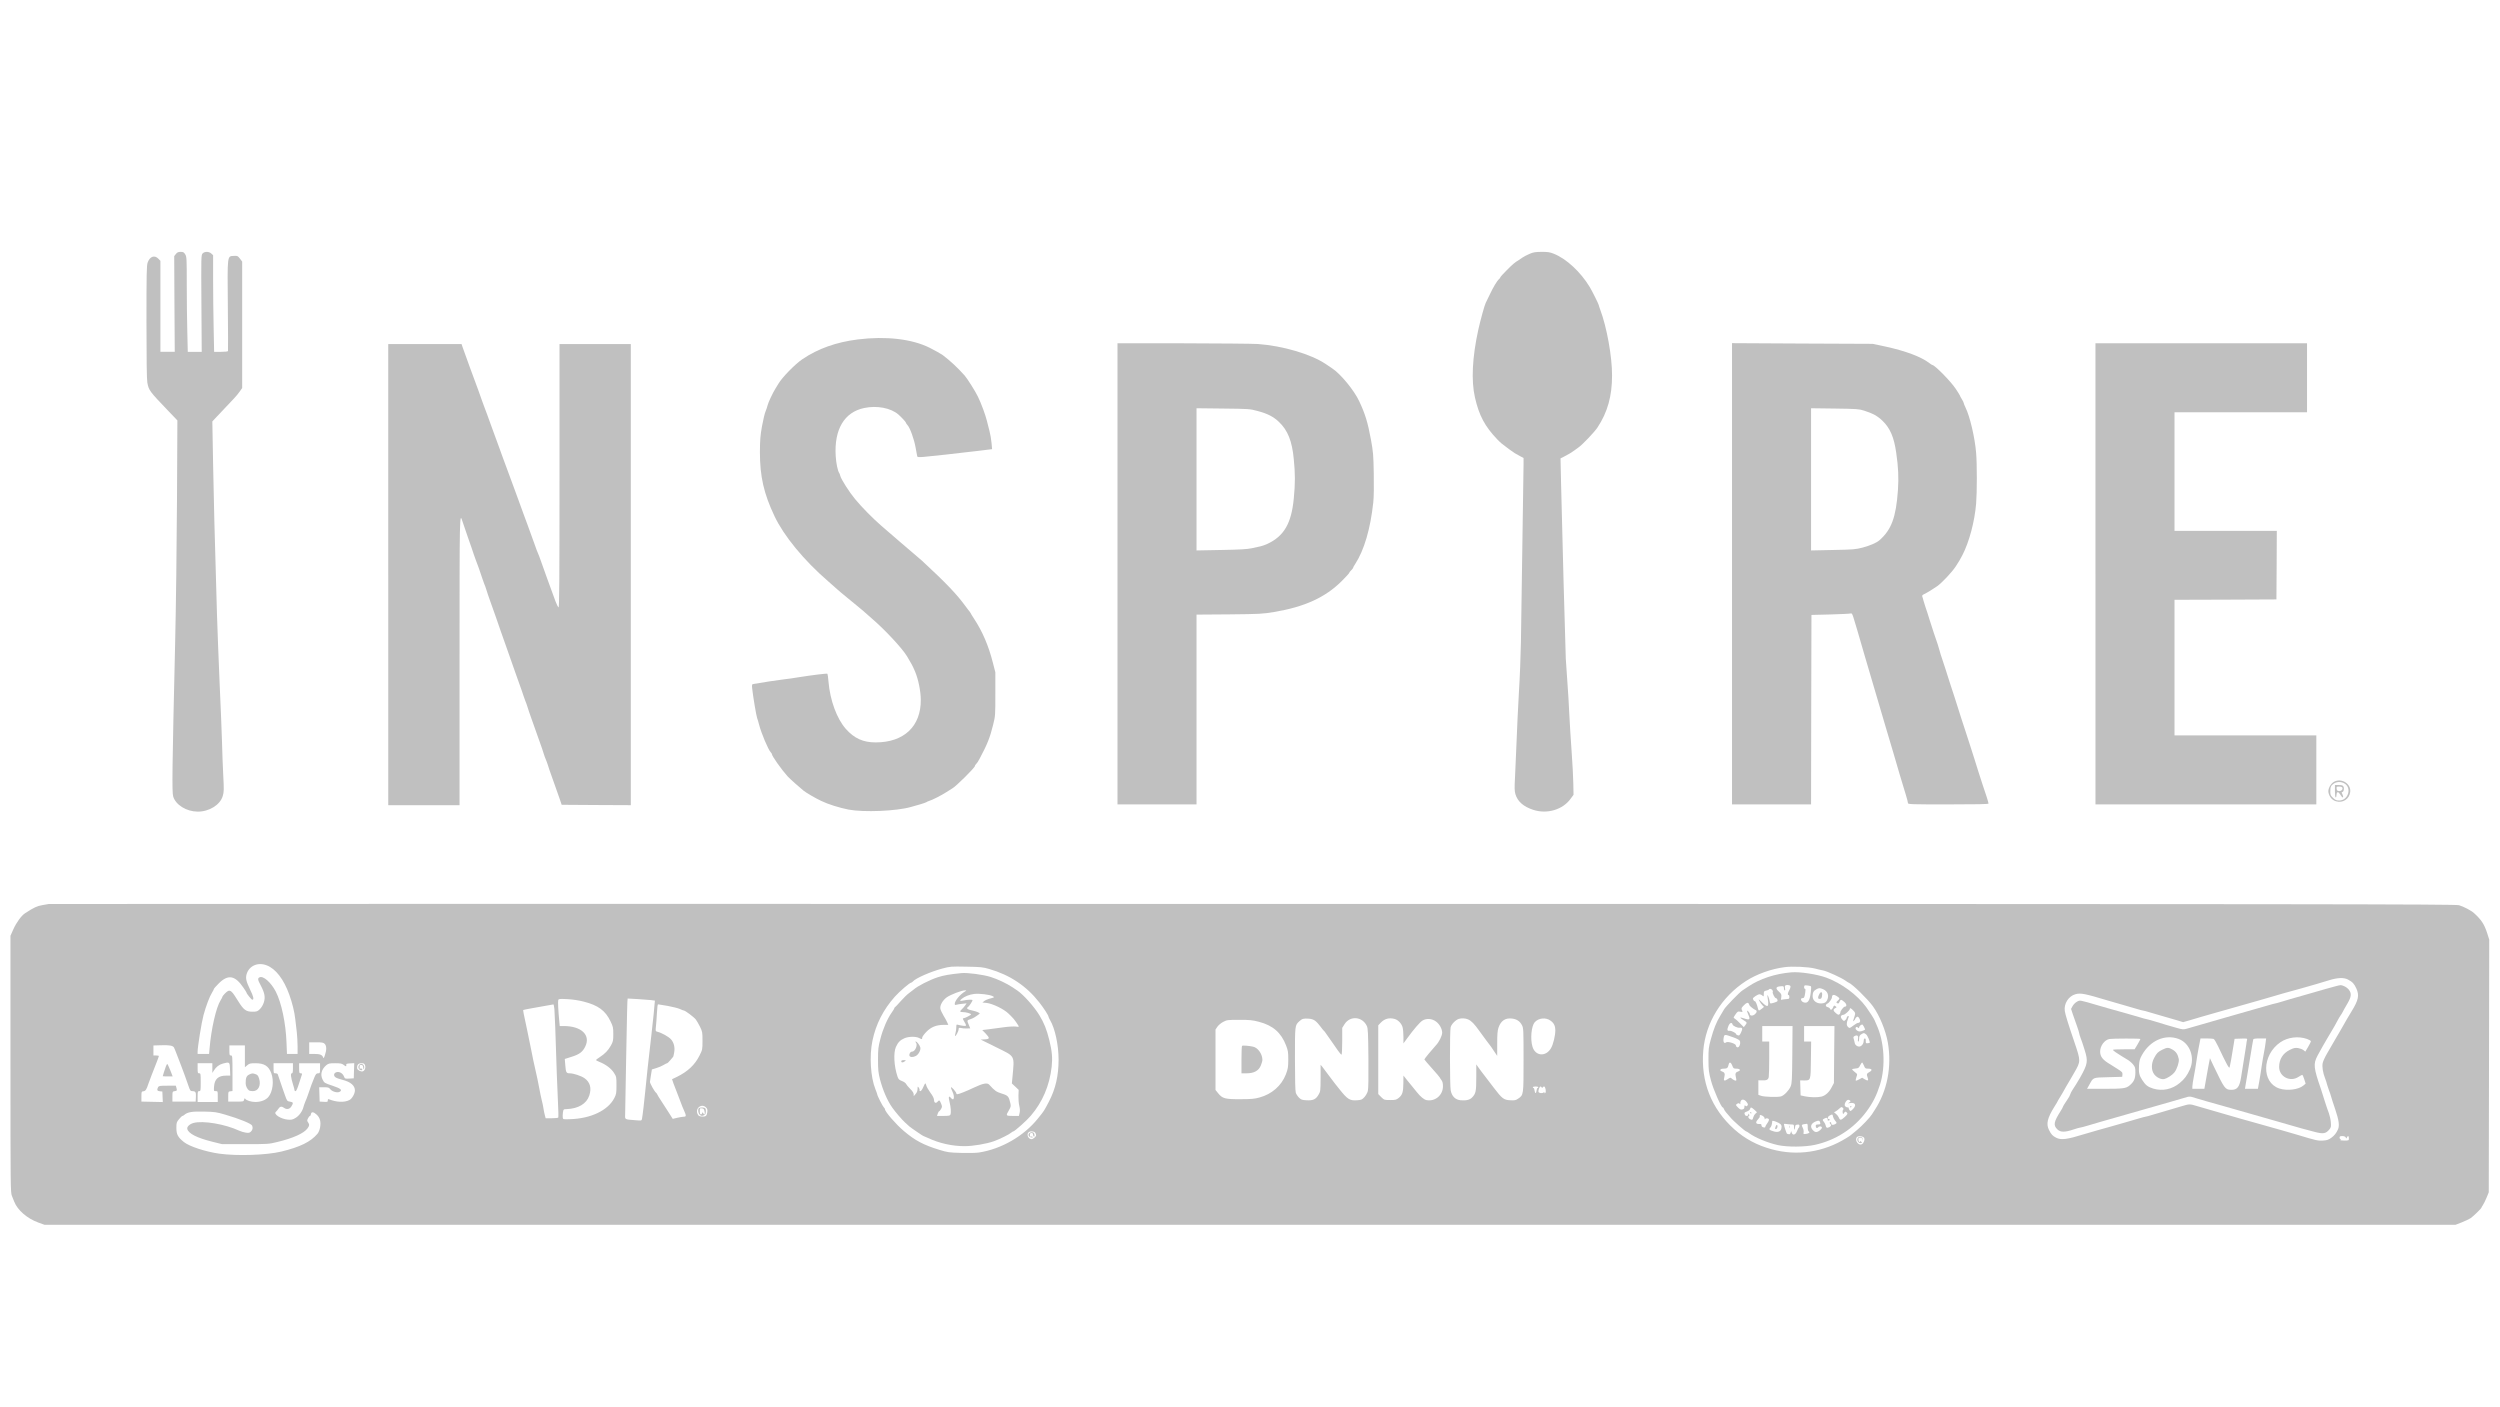 <?xml version="1.0" standalone="no"?>
<!DOCTYPE svg PUBLIC "-//W3C//DTD SVG 20010904//EN"
 "http://www.w3.org/TR/2001/REC-SVG-20010904/DTD/svg10.dtd">
<svg version="1.0" xmlns="http://www.w3.org/2000/svg"
 width="3226pt" height="1815pt" viewBox="0 0 3226 1815"
 preserveAspectRatio="xMidYMid meet">

<g transform="translate(0,1815) scale(0.1,-0.1)"
fill="#C0C0C0" stroke="none">
<path d="M2270 14873 l-22 -28 3 -617 4 -618 -92 0 -93 0 0 587 0 587 -27 28
c-49 51 -110 29 -138 -51 -13 -38 -15 -143 -15 -765 0 -479 4 -742 11 -781 19
-102 23 -109 278 -375 l110 -115 -5 -1020 c-3 -561 -13 -1396 -24 -1855 -38
-1618 -42 -1921 -25 -1978 32 -108 171 -194 314 -195 148 -2 291 86 325 200
16 53 17 77 7 263 -6 113 -13 306 -16 430 -4 124 -17 468 -31 765 -13 297 -28
695 -34 885 -33 1148 -41 1430 -50 1933 l-10 559 62 66 c35 36 88 92 118 125
30 32 75 80 100 106 25 26 59 67 75 91 l30 43 0 816 0 816 -29 38 c-28 36 -32
38 -79 35 -86 -5 -83 21 -77 -646 3 -314 4 -577 2 -582 -2 -6 -42 -10 -91 -10
l-88 0 -6 302 c-4 166 -7 446 -7 623 l0 322 -23 21 c-31 29 -87 29 -113 1 -18
-20 -19 -43 -15 -645 l4 -624 -90 0 -90 0 -6 257 c-4 141 -7 416 -7 612 0 337
-1 358 -20 389 -17 27 -25 32 -59 32 -31 0 -44 -6 -61 -27z"/>
<path d="M19735 14873 c-33 -14 -73 -35 -90 -47 -16 -11 -37 -25 -46 -31 -54
-33 -82 -57 -156 -132 -46 -45 -83 -87 -83 -92 0 -5 -7 -15 -16 -22 -25 -21
-76 -105 -122 -204 -24 -49 -47 -97 -51 -105 -14 -27 -68 -223 -95 -345 -78
-356 -93 -657 -43 -875 53 -232 128 -373 288 -540 45 -46 53 -53 150 -125 66
-49 81 -58 142 -90 l47 -25 0 -78 c0 -75 -24 -1698 -34 -2302 -3 -168 -14
-458 -26 -645 -11 -187 -24 -470 -30 -630 -6 -159 -15 -367 -20 -461 -8 -144
-7 -179 5 -222 28 -94 102 -160 229 -202 179 -59 383 1 485 145 l36 49 -3 146
c-1 80 -11 267 -22 415 -11 149 -24 367 -30 486 -5 118 -16 298 -24 400 -8
101 -17 240 -21 309 -6 138 -50 1761 -61 2265 l-7 320 44 22 c62 32 101 55
131 78 14 11 39 29 54 39 53 36 209 200 249 261 129 196 187 403 187 670 1
243 -68 625 -153 850 -10 28 -19 54 -19 59 0 10 -88 187 -116 232 -118 195
-299 363 -462 429 -52 21 -78 25 -159 25 -82 -1 -108 -5 -158 -27z"/>
<path d="M11070 13770 c-278 -35 -514 -118 -716 -255 -92 -62 -260 -233 -309
-316 -11 -18 -29 -47 -39 -64 -35 -56 -93 -180 -101 -215 -4 -19 -16 -54 -26
-78 -11 -24 -31 -110 -46 -191 -22 -123 -26 -175 -27 -336 0 -313 50 -534 188
-825 120 -255 381 -572 689 -838 54 -46 108 -94 120 -106 12 -12 72 -62 132
-111 61 -49 115 -94 122 -100 6 -5 28 -23 48 -40 21 -16 45 -37 54 -46 9 -9
50 -45 91 -80 169 -145 391 -383 455 -489 56 -93 71 -121 102 -193 43 -101 74
-255 75 -366 3 -343 -217 -551 -582 -551 -163 0 -277 52 -386 175 -116 132
-203 369 -223 608 -4 53 -11 100 -14 103 -6 6 -194 -17 -377 -46 -63 -11 -142
-22 -175 -25 -51 -5 -336 -48 -402 -61 -20 -4 -22 -8 -17 -57 10 -96 53 -354
64 -383 6 -16 18 -54 25 -84 28 -110 119 -326 151 -358 8 -7 14 -17 14 -22 0
-25 126 -203 204 -289 28 -30 148 -138 204 -183 35 -28 154 -98 229 -133 91
-44 232 -88 353 -112 195 -37 619 -20 805 34 28 8 81 23 120 34 38 11 74 24
80 28 5 5 21 12 35 16 39 11 159 72 225 115 33 22 66 42 73 46 44 22 292 268
292 289 0 7 7 18 16 26 8 7 28 35 42 63 102 190 138 281 178 446 28 112 28
122 28 395 l0 280 -32 124 c-55 217 -134 402 -242 566 -22 33 -43 67 -46 75
-4 8 -10 17 -13 20 -4 3 -26 32 -50 65 -118 161 -249 298 -564 590 -20 18
-151 130 -291 249 -53 45 -101 86 -131 113 -10 10 -58 51 -105 91 -106 92
-244 231 -336 342 -73 87 -180 255 -191 300 -3 14 -9 30 -13 35 -19 25 -41
129 -46 220 -21 344 111 566 367 620 165 35 344 1 442 -84 40 -35 97 -97 97
-105 0 -6 9 -19 20 -31 33 -35 86 -182 105 -290 10 -55 19 -106 21 -114 3 -10
21 -12 82 -7 85 7 430 45 705 78 l179 22 -7 80 c-4 45 -16 115 -27 156 -11 41
-26 100 -33 130 -18 74 -72 222 -115 310 -32 68 -137 234 -172 274 -93 104
-181 186 -283 264 -17 13 -108 64 -170 95 -227 113 -561 152 -925 107z"/>
<path d="M14420 10745 l0 -2975 510 0 510 0 0 1224 0 1225 423 3 c399 4 430 6
579 31 391 65 660 188 871 398 53 53 97 101 97 106 0 5 11 20 25 33 14 13 25
28 25 32 0 5 12 28 28 51 115 177 196 452 233 796 7 65 9 207 6 370 -4 242 -8
282 -36 436 -41 223 -74 333 -153 500 -66 140 -237 348 -347 421 -24 16 -62
42 -85 57 -189 127 -554 235 -876 258 -69 4 -504 8 -967 9 l-843 0 0 -2975z
m1810 2101 c127 -34 201 -72 273 -140 114 -108 170 -247 192 -481 19 -191 19
-312 0 -508 -31 -321 -125 -484 -340 -585 -27 -13 -68 -27 -90 -32 -22 -4 -74
-16 -115 -25 -57 -12 -153 -18 -392 -22 l-318 -6 0 917 0 918 343 -4 c338 -4
343 -4 447 -32z"/>
<path d="M22350 10746 l0 -2976 510 0 510 0 2 1223 3 1222 245 6 c135 4 252 9
261 13 14 6 21 -5 37 -56 32 -103 68 -227 97 -328 15 -52 35 -122 45 -155 28
-93 131 -442 215 -730 12 -44 37 -125 53 -180 42 -137 76 -253 107 -360 50
-174 112 -383 159 -535 15 -47 26 -93 26 -102 0 -17 31 -18 520 -18 380 0 520
3 520 11 0 13 -39 137 -75 239 -12 36 -37 112 -55 170 -17 58 -40 130 -50 160
-10 30 -33 102 -51 160 -18 58 -45 141 -60 185 -25 74 -74 226 -151 470 -17
55 -44 136 -59 180 -15 44 -39 121 -54 170 -16 50 -36 113 -46 140 -10 28 -23
68 -28 90 -10 41 -36 122 -76 235 -12 36 -37 112 -55 170 -17 58 -41 130 -52
161 -11 31 -23 72 -28 90 -4 19 -11 42 -15 51 -5 13 2 21 27 33 34 16 113 64
164 100 62 43 194 184 240 255 47 72 55 86 87 147 88 170 158 434 177 666 12
144 12 510 0 652 -16 198 -81 474 -137 586 -13 26 -23 52 -23 58 0 6 -11 29
-25 51 -14 22 -25 43 -25 47 0 3 -25 43 -55 88 -64 96 -270 305 -300 305 -3 0
-21 11 -39 25 -107 82 -306 156 -566 213 l-165 35 -907 4 -908 5 0 -2976z
m1705 2105 c111 -35 176 -71 238 -132 97 -94 148 -212 176 -413 27 -185 33
-320 22 -481 -25 -351 -83 -509 -238 -646 -37 -33 -121 -69 -218 -95 -93 -24
-119 -26 -382 -31 l-283 -6 0 918 0 917 308 -4 c285 -4 312 -6 377 -27z"/>
<path d="M27040 10745 l0 -2975 1425 0 1425 0 0 445 0 445 -915 0 -915 0 0
875 0 875 658 2 657 3 3 443 2 442 -660 0 -660 0 0 765 0 765 855 0 855 0 0
445 0 445 -1365 0 -1365 0 0 -2975z"/>
<path d="M5010 10735 l0 -2975 460 0 460 0 0 1856 c0 1910 0 1927 37 1808 6
-21 39 -118 73 -214 34 -96 68 -193 74 -215 7 -22 18 -53 25 -70 14 -32 64
-173 85 -240 7 -22 18 -53 25 -70 8 -16 19 -50 27 -75 7 -25 29 -90 49 -145
63 -176 95 -267 135 -385 22 -63 56 -160 76 -215 50 -140 93 -263 109 -310 7
-22 32 -92 55 -155 23 -63 48 -133 54 -155 7 -22 18 -53 25 -70 8 -16 19 -50
27 -75 7 -25 29 -90 49 -145 20 -55 44 -125 55 -155 10 -30 35 -100 55 -155
20 -55 43 -121 50 -147 8 -26 20 -62 29 -80 8 -18 19 -49 25 -68 5 -19 28 -87
51 -150 23 -63 48 -133 55 -155 8 -22 27 -78 44 -125 l29 -85 446 -3 446 -2 0
2975 0 2975 -460 0 -460 0 0 -1701 c0 -1356 -3 -1700 -12 -1697 -7 3 -25 38
-40 79 -15 41 -41 112 -58 159 -17 47 -40 110 -51 140 -51 142 -68 189 -84
235 -9 28 -24 65 -32 84 -9 19 -26 64 -38 100 -31 88 -68 190 -100 276 -15 39
-37 99 -50 135 -12 36 -39 110 -60 165 -20 55 -45 123 -55 150 -51 141 -72
198 -105 285 -20 52 -43 113 -50 135 -8 22 -28 78 -45 125 -17 47 -42 114 -55
150 -13 36 -37 101 -53 145 -16 44 -38 103 -47 130 -10 28 -24 66 -32 85 -8
19 -23 60 -33 90 -10 30 -32 92 -49 138 -79 212 -93 250 -106 287 -8 22 -28
78 -45 125 -18 47 -39 106 -48 133 l-16 47 -473 0 -473 0 0 -2975z"/>
<path d="M30120 8063 c-45 -23 -83 -95 -74 -138 12 -58 48 -101 99 -115 88
-25 170 29 182 119 14 105 -109 185 -207 134z m133 -23 c98 -58 48 -220 -68
-220 -36 0 -50 6 -79 34 -31 28 -36 40 -36 77 0 64 7 81 43 106 41 28 96 29
140 3z"/>
<path d="M30130 7940 c0 -47 4 -80 10 -80 6 0 10 13 10 29 0 17 5 33 12 37 10
7 19 -2 52 -51 21 -30 30 -11 13 24 -12 25 -13 31 -2 31 18 0 28 46 15 70 -8
16 -21 20 -60 20 l-50 0 0 -80z m96 45 c9 -23 -16 -46 -45 -43 -20 2 -27 9
-29 31 -3 25 -1 27 33 27 23 0 38 -6 41 -15z"/>
<path d="M630 6485 c-8 -2 -46 -8 -85 -15 -66 -11 -105 -29 -221 -104 -48 -31
-112 -119 -152 -208 l-37 -83 0 -1655 c0 -1583 1 -1657 18 -1700 10 -25 24
-58 30 -75 43 -111 168 -219 312 -271 l80 -29 15555 0 15555 0 83 32 c45 18
97 43 115 55 36 26 137 124 137 134 0 3 9 18 19 33 11 15 32 59 48 97 l28 69
3 1630 3 1630 -27 85 c-37 114 -75 172 -170 258 -36 33 -136 85 -193 101 -51
14 -1518 16 -15571 17 -8533 1 -15522 0 -15530 -1z m2812 -792 c116 -44 220
-180 291 -378 39 -109 67 -222 77 -315 6 -47 14 -123 20 -170 5 -47 10 -129
10 -182 l0 -98 -69 0 -68 0 -6 148 c-9 250 -65 514 -139 658 -63 120 -163 207
-210 182 -25 -13 -23 -31 16 -103 51 -97 62 -152 41 -219 -11 -34 -30 -67 -52
-88 -31 -30 -39 -33 -97 -33 -80 0 -113 24 -181 134 -6 9 -26 40 -44 69 -36
57 -60 76 -87 65 -19 -7 -73 -63 -74 -76 0 -4 -11 -25 -24 -46 -57 -90 -121
-370 -142 -623 l-6 -68 -74 0 -74 0 0 29 c0 61 51 380 76 471 32 118 78 241
110 291 13 21 24 42 24 47 0 5 28 37 62 71 122 122 212 106 322 -58 20 -29 36
-55 36 -57 0 -14 64 -94 76 -94 24 0 16 40 -28 129 -51 107 -60 145 -47 196
30 111 145 164 261 118z m9323 -47 c268 -77 481 -220 646 -431 58 -73 119
-169 119 -185 0 -5 9 -24 20 -43 64 -108 110 -322 110 -510 0 -208 -39 -378
-124 -541 -67 -127 -57 -113 -144 -221 -182 -226 -470 -392 -759 -437 -38 -6
-140 -8 -233 -5 -153 4 -173 7 -280 40 -202 62 -311 119 -455 241 -101 85
-245 250 -245 282 0 6 -6 17 -14 23 -14 12 -86 153 -86 169 0 5 -11 35 -24 68
-62 153 -79 428 -38 624 44 214 141 403 291 571 61 68 191 179 209 179 5 0 15
7 22 15 34 41 229 127 380 167 102 27 111 28 310 24 185 -3 214 -6 295 -30z
m10655 6 c41 -11 89 -22 107 -25 51 -10 238 -95 288 -132 17 -12 35 -24 41
-26 44 -15 244 -210 312 -304 85 -117 166 -314 193 -470 53 -310 -8 -624 -170
-869 -14 -21 -30 -46 -36 -56 -24 -39 -128 -149 -190 -200 -37 -30 -73 -60
-79 -65 -6 -6 -33 -24 -61 -41 -295 -183 -635 -234 -964 -144 -188 51 -344
135 -481 257 -298 267 -435 616 -401 1017 31 360 235 692 551 897 136 88 326
157 500 179 99 13 304 4 390 -18z m6878 -142 c59 -31 81 -55 108 -115 41 -89
28 -150 -61 -295 -19 -30 -46 -75 -60 -100 -14 -25 -38 -67 -54 -95 -16 -27
-38 -66 -49 -85 -12 -19 -33 -55 -47 -80 -30 -53 -45 -79 -107 -185 -26 -44
-51 -99 -56 -122 -10 -46 2 -125 31 -198 9 -22 21 -60 27 -85 7 -25 18 -58 25
-75 7 -16 18 -48 24 -70 5 -22 31 -100 56 -174 46 -136 55 -206 35 -253 -22
-50 -47 -81 -88 -111 -35 -25 -55 -32 -107 -35 -66 -4 -84 0 -345 79 -52 15
-138 40 -190 55 -235 65 -280 78 -355 100 -44 13 -123 35 -175 49 -52 15 -138
40 -190 55 -52 16 -138 41 -190 55 -52 15 -132 38 -176 51 -101 30 -97 30
-203 -1 -47 -14 -126 -37 -176 -52 -49 -14 -132 -38 -184 -54 -51 -16 -98 -29
-105 -29 -6 0 -47 -11 -91 -24 -44 -13 -123 -36 -175 -51 -52 -14 -131 -37
-175 -50 -44 -13 -123 -35 -175 -49 -52 -15 -131 -38 -175 -51 -222 -69 -299
-79 -363 -46 -45 23 -63 42 -92 100 -39 77 -21 154 70 300 22 34 40 65 40 67
0 3 12 23 27 47 15 23 33 53 40 67 7 14 26 48 42 75 17 28 41 70 56 95 14 25
37 65 52 90 84 146 84 147 0 395 -79 231 -117 355 -123 399 -14 95 49 193 139
217 67 18 120 7 417 -82 52 -15 138 -40 190 -55 52 -14 130 -37 172 -50 43
-13 83 -24 90 -24 7 0 49 -11 93 -25 44 -13 123 -36 175 -51 52 -14 130 -37
173 -50 l78 -24 87 25 c48 14 116 34 152 45 36 11 115 33 175 50 181 51 286
80 370 105 44 12 130 37 190 54 61 18 146 42 190 55 75 23 136 40 358 101 132
37 259 74 362 106 110 34 190 37 243 9z m-21900 -265 l53 -7 -5 -51 c-3 -29
-8 -83 -11 -122 -3 -38 -17 -162 -30 -275 -29 -245 -72 -637 -80 -735 -8 -90
-34 -313 -41 -344 -5 -23 -7 -23 -87 -16 -142 11 -133 5 -130 83 1 37 7 362
13 722 10 541 15 764 19 765 8 2 261 -16 299 -20z m-865 -20 c187 -48 279
-116 345 -254 33 -68 36 -81 36 -166 0 -84 -3 -96 -31 -147 -37 -65 -76 -105
-143 -149 -28 -18 -50 -35 -50 -38 0 -3 21 -14 48 -25 78 -31 149 -84 184
-139 32 -50 33 -54 33 -162 0 -101 -2 -114 -28 -165 -82 -159 -304 -265 -572
-272 -88 -3 -90 -3 -93 21 -2 13 -1 43 2 66 7 41 7 42 49 43 150 6 256 69 291
175 32 97 11 173 -63 225 -45 30 -141 62 -191 62 -42 0 -48 12 -55 100 l-7 85
88 28 c99 31 141 62 174 128 77 150 -45 269 -275 269 l-52 0 -6 63 c-14 141
-19 257 -13 273 6 15 19 16 119 11 70 -4 149 -16 210 -32z m-379 -97 c5 -56
13 -267 31 -838 3 -96 10 -260 15 -363 6 -104 7 -193 4 -198 -3 -5 -41 -9 -84
-9 l-79 0 -10 38 c-6 20 -13 57 -17 82 -3 25 -14 79 -25 120 -10 41 -22 102
-28 135 -9 56 -31 158 -81 380 -11 50 -24 115 -29 145 -5 30 -26 132 -46 225
-53 246 -57 267 -52 272 3 2 54 13 113 23 91 16 252 44 275 49 4 0 9 -27 13
-61z m1461 42 c65 -12 136 -30 158 -40 23 -11 46 -20 52 -20 17 0 129 -84 154
-116 11 -15 36 -57 54 -93 30 -63 32 -71 32 -181 0 -113 -1 -116 -38 -190 -60
-121 -152 -207 -292 -276 -33 -16 -61 -29 -63 -30 -2 -1 27 -80 78 -209 17
-44 36 -93 42 -110 5 -16 21 -54 34 -83 31 -69 31 -82 -3 -82 -16 -1 -54 -7
-85 -14 l-57 -14 -48 76 c-26 42 -72 112 -100 155 -29 44 -53 83 -53 87 0 4
-7 13 -15 20 -21 17 -79 122 -78 140 1 8 7 48 13 87 l12 73 56 17 c32 9 74 28
94 40 21 13 41 23 46 23 5 0 24 18 43 41 18 22 35 42 36 43 2 1 7 25 12 52 13
66 -2 130 -41 173 -29 33 -120 84 -174 97 -26 7 -26 8 -20 68 4 34 9 106 12
161 6 98 9 125 17 125 3 0 57 -9 122 -20z m8355 -192 c18 -13 48 -45 68 -73
20 -27 40 -53 45 -56 5 -3 16 -17 25 -31 18 -26 55 -80 94 -134 13 -18 40 -57
61 -88 22 -31 43 -56 48 -56 5 0 9 77 9 173 l0 173 30 48 c72 113 230 100 288
-24 14 -30 17 -88 20 -417 2 -259 0 -395 -8 -423 -6 -23 -26 -58 -44 -78 -30
-32 -39 -36 -95 -40 -93 -7 -124 13 -226 142 -16 21 -42 53 -56 70 -14 17 -52
67 -84 111 -33 44 -69 92 -81 108 l-23 27 0 -172 c-1 -165 -2 -173 -27 -215
-34 -59 -71 -76 -154 -71 -57 3 -70 7 -97 33 -17 17 -36 45 -42 64 -7 23 -11
166 -11 438 0 438 -1 431 57 485 35 32 54 38 120 33 34 -2 62 -11 83 -27z
m1028 23 c44 -13 88 -59 101 -107 6 -21 11 -77 11 -124 l0 -84 48 65 c85 117
163 208 197 229 51 32 122 27 174 -11 46 -33 80 -95 81 -144 0 -40 -40 -122
-82 -165 -47 -51 -148 -173 -148 -181 0 -3 45 -56 100 -117 55 -61 100 -114
100 -118 0 -3 9 -17 20 -31 14 -19 20 -41 20 -80 0 -115 -100 -200 -212 -179
-32 6 -78 44 -125 103 -12 15 -34 42 -47 58 -14 17 -48 58 -76 93 l-50 63 -1
-98 c-1 -115 -12 -150 -58 -189 -32 -26 -42 -29 -112 -29 -76 0 -78 1 -116 38
l-38 39 0 443 0 444 30 32 c51 54 111 70 183 50z m945 -5 c44 -19 82 -58 147
-150 30 -43 69 -95 85 -116 58 -74 78 -103 122 -171 l23 -34 0 157 c0 118 4
169 16 205 30 89 86 129 171 120 64 -7 106 -34 133 -87 19 -37 20 -60 20 -447
0 -456 1 -452 -71 -501 -29 -20 -44 -23 -100 -20 -84 4 -106 21 -214 163 -8
11 -52 68 -97 127 -46 59 -93 122 -105 140 l-23 33 0 -168 c0 -181 -6 -209
-54 -259 -30 -31 -76 -42 -148 -36 -69 7 -113 51 -128 127 -12 66 -13 761 -1
815 10 39 63 94 105 108 36 11 85 9 119 -6z m1066 -17 c43 -31 61 -68 61 -123
0 -70 -27 -183 -56 -232 -67 -115 -203 -103 -239 20 -30 99 -14 266 29 315 50
56 144 65 205 20z m-3765 -14 c182 -47 289 -141 352 -307 25 -64 28 -86 28
-183 -1 -99 -4 -118 -32 -191 -57 -145 -181 -253 -339 -296 -65 -18 -107 -22
-248 -22 -197 -1 -231 8 -287 78 l-33 41 0 390 0 390 25 37 c14 20 47 48 75
62 47 25 57 26 206 26 135 0 170 -3 253 -25z m-12054 -285 c25 -25 26 -78 3
-145 -14 -42 -17 -46 -24 -28 -12 32 -41 43 -113 43 l-66 0 0 75 0 75 90 0
c77 0 93 -3 110 -20z m-1945 -47 c5 -10 22 -49 36 -88 15 -38 39 -101 54 -140
34 -89 68 -182 97 -267 20 -59 26 -68 48 -68 44 -1 51 -12 48 -76 l-3 -59
-150 0 -150 0 0 65 c0 65 0 65 31 70 29 5 30 7 22 38 l-9 32 -109 0 c-98 0
-110 -2 -120 -19 -18 -35 -12 -50 23 -53 l32 -3 3 -68 3 -68 -138 3 -138 3 0
65 c0 63 1 65 26 68 27 3 40 22 64 97 7 22 27 74 43 115 55 138 92 235 92 243
0 4 -16 7 -35 7 l-35 0 0 65 0 64 98 3 c110 3 151 -4 167 -29z m915 -114 l0
-141 31 26 c27 23 39 26 105 26 114 0 169 -35 204 -127 38 -101 20 -243 -38
-310 -34 -39 -97 -63 -167 -63 -54 0 -118 20 -131 42 -6 9 -10 5 -14 -12 -6
-25 -8 -25 -105 -25 l-100 0 0 65 c0 63 1 65 28 68 l27 3 0 230 c0 222 -1 229
-20 229 -18 0 -20 7 -20 65 l0 65 100 0 100 0 0 -141z m-192 -166 l3 -83 -55
0 c-99 0 -147 -44 -154 -141 -4 -58 -4 -59 22 -59 26 0 26 -1 26 -70 l0 -70
-130 0 -130 0 0 70 c0 63 2 70 20 70 19 0 20 7 20 115 0 108 -1 115 -20 115
-18 0 -20 7 -20 65 l0 65 95 0 95 0 0 -62 0 -63 19 30 c30 48 67 77 118 91 85
23 88 21 91 -73z m812 12 c0 -51 -3 -65 -15 -65 -18 0 -12 -52 16 -144 11 -32
19 -65 19 -72 0 -8 6 -14 14 -14 9 0 26 38 46 103 18 56 35 108 37 115 3 7 -3
12 -16 12 -19 0 -21 6 -21 65 l0 65 135 0 135 0 0 -65 c0 -63 -1 -65 -25 -65
-21 0 -29 -9 -46 -47 -21 -47 -57 -145 -86 -233 -8 -25 -23 -63 -33 -85 -9
-22 -20 -53 -24 -69 -13 -55 -57 -116 -103 -142 -36 -22 -53 -26 -98 -22 -92
8 -191 72 -155 101 8 7 23 24 33 40 19 30 42 34 71 12 35 -26 74 -19 96 18 28
45 25 54 -17 61 -37 6 -39 8 -64 78 -14 40 -31 89 -38 108 -14 39 -51 148 -57
168 -2 6 -15 12 -29 12 -24 0 -25 2 -25 65 l0 65 125 0 125 0 0 -65z m653 45
c31 -25 39 -25 35 -2 -3 14 6 18 50 20 l53 3 -3 -98 -3 -98 -57 -3 c-57 -3
-57 -3 -71 31 -18 42 -66 65 -102 49 -31 -14 -32 -47 -2 -66 12 -8 51 -21 86
-30 106 -27 161 -74 161 -138 -1 -42 -37 -106 -71 -123 -65 -34 -169 -29 -266
11 -8 4 -13 -2 -13 -16 0 -19 -5 -21 -52 -18 l-53 3 -3 93 -3 92 62 0 c53 0
64 -3 81 -25 24 -31 89 -50 119 -35 42 23 18 44 -91 80 -102 34 -106 36 -127
79 -32 64 -15 132 47 185 29 23 40 26 114 26 68 0 88 -4 109 -20z m277 -5 c12
-32 -2 -71 -30 -80 -23 -7 -69 17 -71 38 -5 45 14 67 57 67 28 0 36 -5 44 -25z
m15140 -285 c0 -5 -4 -10 -9 -10 -6 0 -11 -15 -13 -32 -2 -18 -7 -33 -13 -33
-5 0 -11 15 -13 33 -2 17 -7 32 -13 32 -5 0 -9 5 -9 10 0 6 16 10 35 10 19 0
35 -4 35 -10z m44 -2 c5 -10 7 -10 12 0 3 6 12 12 19 12 17 0 30 -69 16 -83
-8 -8 -11 -7 -11 2 0 9 -4 10 -12 3 -19 -14 -63 -8 -66 10 -4 20 15 68 27 68
5 0 12 -6 15 -12z m-10783 -259 c17 -17 20 -29 16 -62 -7 -48 -20 -58 -72 -55
-32 3 -42 8 -53 31 -36 75 51 144 109 86z m-6206 -92 c191 -56 339 -117 349
-143 11 -29 6 -54 -15 -75 -18 -18 -29 -20 -65 -15 -24 3 -62 14 -86 25 -185
86 -469 134 -592 100 -50 -14 -87 -50 -79 -78 15 -59 126 -115 323 -164 l125
-31 300 0 c294 0 302 0 415 28 202 49 341 111 388 175 26 36 27 49 7 79 -14
19 -14 24 0 52 8 16 20 30 25 30 5 0 10 10 12 22 5 35 33 33 73 -4 45 -41 59
-94 45 -168 -5 -29 -20 -65 -33 -80 -88 -104 -222 -170 -467 -230 -193 -46
-565 -59 -800 -27 -177 25 -386 93 -457 150 -78 63 -97 98 -97 182 0 66 2 74
34 113 19 23 39 42 44 42 5 0 17 6 25 14 41 36 102 46 256 42 136 -3 161 -7
270 -39z m10455 -236 c5 -11 10 -24 10 -30 0 -18 -39 -51 -59 -51 -41 0 -68
59 -39 88 20 20 76 15 88 -7z m10694 -63 c13 -21 -2 -66 -27 -82 -43 -27 -100
50 -66 90 16 20 79 14 93 -8z m6215 5 c9 -17 10 -17 16 0 11 27 25 20 25 -12
0 -28 0 -29 -61 -29 -39 0 -56 4 -48 9 10 6 11 9 2 9 -7 0 -13 9 -13 20 0 16
7 20 35 20 22 0 37 -6 44 -17z"/>
<path d="M12405 5593 c-157 -16 -228 -29 -303 -53 -107 -35 -264 -115 -313
-160 -9 -8 -36 -28 -59 -45 -23 -16 -72 -64 -108 -105 -36 -41 -69 -76 -74
-78 -4 -2 -8 -8 -8 -13 0 -5 -15 -30 -34 -56 -55 -78 -113 -211 -145 -337 -28
-107 -31 -133 -31 -271 0 -131 4 -167 25 -251 37 -142 96 -279 160 -368 46
-64 120 -150 162 -189 26 -23 51 -47 57 -52 6 -6 22 -18 36 -27 14 -10 51 -35
84 -58 32 -22 60 -40 64 -40 3 0 28 -11 56 -24 144 -68 312 -106 472 -106 109
0 282 29 380 64 76 27 198 88 224 111 9 8 20 15 25 15 16 0 174 140 226 202
151 176 242 388 270 633 12 113 5 200 -31 345 -34 137 -67 219 -128 320 -67
110 -205 265 -285 319 -13 9 -44 29 -68 45 -67 45 -186 101 -274 129 -98 31
-302 58 -380 50z m49 -236 c-64 -37 -134 -121 -134 -161 0 -14 5 -17 23 -11
12 4 46 9 76 12 l54 6 -20 -29 c-12 -16 -30 -38 -42 -48 -29 -27 -26 -36 12
-36 41 0 107 -18 107 -30 0 -9 -80 -50 -99 -50 -9 0 -8 -9 6 -32 39 -67 38
-71 -9 -65 -24 3 -53 9 -65 13 -21 6 -23 3 -23 -32 0 -22 -4 -55 -10 -73 -5
-19 -8 -37 -5 -39 8 -8 45 63 45 86 0 18 4 21 23 18 29 -7 54 -9 95 -7 l32 1
-16 38 c-28 65 -28 66 17 80 35 11 59 25 119 70 12 9 -37 31 -96 43 -62 12
-80 28 -51 46 13 8 57 75 57 87 0 9 -69 7 -115 -4 -49 -11 -57 -5 -25 21 40
32 101 56 160 63 66 8 200 -8 238 -28 29 -16 30 -15 -45 -35 -22 -6 -51 -19
-64 -30 l-22 -18 54 -5 c78 -9 221 -78 281 -136 9 -9 23 -23 30 -29 30 -29 48
-51 70 -83 45 -67 45 -64 -3 -57 -24 3 -91 0 -149 -8 -58 -8 -145 -19 -195
-26 l-90 -11 43 -44 c57 -60 55 -72 -10 -76 l-53 -3 198 -98 c254 -126 238
-96 211 -395 l-7 -73 44 -41 44 -42 -3 -75 c-1 -42 3 -101 11 -131 9 -38 10
-67 4 -92 l-9 -38 -79 0 c-91 0 -92 2 -50 73 25 43 27 54 19 89 -20 90 -29
101 -110 126 -73 23 -89 34 -164 116 -25 27 -81 16 -195 -38 -103 -49 -197
-86 -216 -86 -7 0 -13 6 -13 13 0 6 -16 29 -35 51 -39 42 -44 32 -15 -29 34
-71 20 -132 -19 -83 -29 35 -35 15 -17 -56 16 -67 21 -132 10 -160 -5 -13 -23
-16 -90 -16 l-83 0 10 30 c6 17 14 30 18 30 4 0 14 13 24 29 16 28 16 32 1 70
-18 45 -25 49 -44 26 -23 -27 -46 -18 -47 19 -1 23 -15 53 -48 97 -25 35 -49
76 -52 92 -3 15 -9 27 -12 27 -4 0 -17 -22 -28 -50 -13 -30 -28 -50 -37 -50
-8 0 -13 6 -10 13 2 7 -2 21 -10 32 -15 19 -15 18 -16 -17 0 -25 -8 -46 -25
-65 l-24 -28 -1 25 c0 17 -16 41 -46 70 -25 25 -49 54 -53 64 -4 10 -27 27
-52 36 -36 14 -46 24 -57 56 -46 136 -55 308 -21 384 27 60 55 88 109 112 55
24 147 25 189 4 38 -20 41 -20 41 4 0 11 24 44 53 74 61 63 128 90 223 91 l61
0 -13 30 c-7 17 -28 56 -48 88 -19 33 -38 72 -41 88 -10 42 28 111 83 150 48
34 191 89 232 89 24 -1 24 -1 4 -13z"/>
<path d="M11818 4698 c29 -29 -8 -118 -48 -118 -23 0 -42 -32 -34 -54 8 -20
46 -21 82 -2 35 18 66 77 58 109 -7 29 -43 77 -59 77 -8 0 -7 -4 1 -12z"/>
<path d="M11630 4455 c0 -19 21 -19 46 0 18 14 17 14 -13 15 -23 0 -33 -5 -33
-15z"/>
<path d="M23115 5603 c-210 -18 -406 -83 -555 -183 -25 -17 -59 -39 -75 -50
-38 -24 -219 -211 -237 -244 -7 -13 -30 -51 -50 -84 -51 -84 -84 -167 -121
-302 -29 -105 -31 -127 -31 -265 1 -137 4 -161 33 -270 30 -115 132 -345 151
-345 5 0 12 -9 15 -20 4 -11 16 -31 28 -44 12 -12 37 -42 56 -65 33 -42 191
-181 205 -181 4 0 22 -11 39 -24 77 -57 235 -122 367 -152 122 -27 350 -26
480 3 268 59 500 209 663 427 83 112 131 207 177 351 74 234 56 554 -46 773
-13 29 -24 54 -24 56 0 8 -69 116 -109 171 -117 159 -317 307 -516 380 -116
43 -343 78 -450 68z m-11 -178 c3 -8 -3 -31 -14 -50 -22 -39 -26 -65 -10 -65
6 0 10 -11 10 -25 0 -17 -6 -25 -17 -25 -10 0 -35 -3 -55 -6 l-37 -6 5 37 c4
32 0 41 -32 70 -44 40 -40 61 13 67 47 6 53 3 53 -28 0 -13 5 -24 10 -24 6 0
8 10 4 24 -3 14 -3 30 1 35 10 17 62 13 69 -4z m261 0 c8 -2 8 -27 2 -76 -13
-115 -40 -152 -94 -133 -34 12 -46 54 -15 54 23 0 28 10 37 74 5 31 4 46 -4
46 -12 0 -15 32 -5 43 6 5 49 1 79 -8z m159 -39 c62 -26 83 -85 51 -146 -11
-21 -25 -31 -50 -36 -74 -14 -135 28 -135 91 0 46 13 71 48 89 34 19 45 19 86
2z m-654 -11 c6 -8 9 -19 6 -24 -9 -13 25 -81 40 -81 13 0 27 -27 20 -39 -7
-11 -85 -35 -92 -28 -4 4 -8 17 -9 29 -3 25 -22 78 -28 78 -2 0 0 -21 4 -47
18 -111 1 -121 -76 -45 -45 44 -47 45 -31 14 9 -18 27 -43 38 -54 l21 -21 -29
-24 c-37 -29 -42 -29 -50 5 -10 46 -30 94 -39 92 -9 -2 -25 20 -25 35 0 14 63
55 85 55 10 0 27 -7 37 -17 17 -15 18 -14 18 21 0 33 3 37 30 43 17 3 33 10
36 14 8 14 30 11 44 -6z m862 -102 c7 -8 2 -18 -16 -34 -19 -17 -23 -25 -14
-31 20 -12 24 -10 36 17 14 31 19 31 60 -3 33 -27 37 -62 7 -62 -16 0 -61 -60
-57 -76 1 -6 -4 -17 -12 -23 -11 -9 -20 -6 -45 15 -37 30 -39 49 -9 65 21 11
21 12 3 25 -17 13 -20 11 -31 -16 -14 -32 -31 -39 -40 -16 -3 8 -16 17 -30 20
-30 8 -31 33 -1 47 22 10 57 60 57 83 0 28 22 36 52 18 16 -9 34 -22 40 -29z
m-1165 -75 c4 -7 8 -16 8 -19 0 -9 57 -55 78 -62 24 -9 18 -35 -13 -59 -27
-20 -60 -16 -60 7 0 14 -30 49 -36 42 -2 -2 5 -25 17 -52 28 -62 17 -71 -54
-47 -63 21 -65 13 -6 -24 45 -28 45 -30 20 -64 l-19 -24 -49 49 c-26 28 -57
55 -68 61 -19 11 -19 12 9 53 27 39 32 42 63 36 32 -6 33 -5 21 20 -10 23 -8
29 22 60 36 37 54 43 67 23z m1348 -88 c27 -28 28 -33 18 -68 -5 -20 -14 -46
-18 -57 -8 -18 -7 -18 8 -6 9 7 17 18 17 24 0 5 8 15 17 22 15 11 20 9 36 -17
19 -32 10 -58 -19 -58 -8 0 -35 -16 -60 -35 -44 -34 -48 -35 -65 -19 -23 21
-24 52 -4 101 8 20 13 38 11 41 -8 7 -26 -8 -26 -22 0 -7 -8 -20 -18 -29 -17
-16 -20 -15 -42 10 -26 30 -18 55 17 58 21 1 83 58 83 75 0 18 16 11 45 -20z
m-1558 -180 c5 -19 64 -46 93 -42 35 5 40 -12 17 -60 -19 -40 -25 -44 -44 -37
-13 5 -23 13 -23 19 0 11 -62 41 -77 39 -37 -6 -41 10 -18 65 17 39 44 48 52
16z m1694 -27 c7 -16 15 -31 16 -34 5 -9 -45 -29 -71 -29 -30 0 -64 36 -48 52
8 8 15 8 27 -2 12 -10 15 -10 15 3 0 14 24 36 41 37 3 0 12 -12 20 -27z m-923
-360 c-3 -335 -5 -372 -22 -413 -22 -52 -85 -117 -124 -128 -43 -12 -214 -7
-254 7 l-38 13 0 94 0 94 43 -1 c63 -3 84 7 91 43 3 17 6 127 6 244 l0 214
-45 0 -45 0 0 100 0 100 196 0 195 0 -3 -367z m540 0 l-3 -368 -29 -55 c-33
-65 -82 -109 -134 -121 -50 -12 -145 -10 -212 4 l-55 12 -3 97 -3 97 52 -1
c85 0 84 -4 87 267 l3 235 -45 0 -46 0 0 100 0 100 196 0 196 0 -4 -367z m413
259 c19 -16 54 -100 45 -109 -1 -1 -13 -4 -27 -5 -21 -3 -24 1 -23 30 1 21 -3
32 -12 32 -8 0 -14 -10 -14 -26 0 -32 -15 -61 -40 -74 -27 -15 -69 7 -76 39
-2 14 -9 38 -13 54 -8 22 -6 29 11 38 34 18 51 4 44 -36 -4 -22 -3 -35 4 -35
5 0 10 15 10 33 0 37 7 49 35 65 27 15 29 15 56 -6z m-1711 -39 c36 -12 71
-31 78 -40 13 -18 9 -58 -10 -80 -13 -16 -38 -5 -38 16 0 24 -106 57 -127 40
-25 -22 -41 9 -31 59 10 48 9 48 128 5z m-17 -363 c14 -38 18 -40 56 -40 44 0
58 -23 22 -35 -35 -11 -43 -30 -32 -71 6 -20 8 -41 5 -46 -6 -9 -40 7 -62 28
-10 11 -19 9 -49 -12 -44 -30 -56 -21 -42 29 11 42 3 61 -32 72 -35 11 -22 35
19 35 48 0 58 8 67 48 9 43 29 40 48 -8z m1699 0 c15 -37 19 -40 57 -40 50 0
55 -22 11 -45 -32 -17 -36 -29 -20 -70 15 -39 4 -47 -36 -23 l-35 21 -38 -21
c-21 -12 -41 -19 -44 -16 -3 3 1 23 8 45 14 39 14 39 -20 65 -19 15 -35 30
-35 35 0 4 19 9 43 11 37 3 44 7 60 41 10 20 22 37 25 37 4 0 15 -18 24 -40z
m-1513 -471 c18 -24 20 -33 10 -45 -9 -11 -15 -12 -25 -3 -11 9 -14 6 -14 -15
0 -19 -6 -27 -26 -32 -21 -5 -32 0 -57 25 -31 31 -31 33 -13 46 16 12 22 12
35 2 8 -6 12 -7 9 -2 -3 6 -2 20 3 33 12 33 50 29 78 -9z m1339 13 c2 -6 -7
-16 -20 -22 -19 -8 -16 -9 15 -4 69 11 87 -28 37 -78 -30 -29 -32 -30 -45 -12
-7 10 -11 22 -9 26 3 5 -4 8 -14 8 -11 0 -25 7 -33 16 -18 22 16 86 45 82 10
-2 21 -9 24 -16z m-94 -112 c-6 -6 -9 -22 -6 -36 4 -25 5 -25 19 -4 12 17 18
19 29 9 21 -17 18 -27 -23 -64 -46 -42 -60 -44 -74 -7 -6 15 -22 36 -37 48
l-26 21 22 12 c12 6 34 23 48 37 25 22 29 23 43 9 11 -10 12 -18 5 -25z
m-1145 -1 l33 -31 -21 -20 c-12 -11 -24 -33 -28 -49 -6 -31 -14 -35 -44 -19
-20 11 -26 36 -9 42 6 2 6 8 0 18 -8 13 -10 12 -10 -2 0 -23 -36 -24 -44 -2
-10 26 -8 29 28 42 19 7 36 21 39 32 7 27 16 25 56 -11z m132 -112 c0 -12 3
-16 6 -9 7 17 42 15 49 -3 3 -7 -6 -29 -20 -48 -14 -19 -26 -39 -26 -45 0 -13
-11 -15 -34 -6 -9 3 -16 14 -16 24 0 14 -7 18 -32 16 -42 -1 -48 23 -14 59 14
15 25 30 24 34 -3 26 4 29 32 15 19 -10 30 -23 31 -37z m882 25 c3 -15 15 -38
26 -51 27 -31 26 -35 -5 -50 -28 -12 -44 -7 -44 15 0 8 -4 14 -10 14 -14 0
-13 -13 2 -28 15 -15 -5 -38 -37 -44 -14 -2 -21 4 -25 24 -3 15 -13 37 -22 48
-24 27 -23 35 9 49 21 9 28 9 34 -1 4 -6 5 -16 3 -20 -3 -4 2 -8 10 -8 9 0 16
5 16 10 0 6 -4 10 -9 10 -23 0 -18 31 7 44 37 20 39 20 45 -12z m-703 -81 c37
-19 46 -37 36 -77 -9 -35 -44 -48 -92 -35 -63 18 -72 26 -51 49 15 17 23 40
26 85 1 10 34 1 81 -22z m534 13 c11 -28 7 -34 -24 -34 -23 0 -30 -5 -30 -19
0 -27 19 -36 33 -16 12 16 47 12 47 -5 0 -17 -36 -49 -62 -56 -21 -4 -33 0
-52 20 -44 43 -30 89 34 115 36 14 47 13 54 -5z m-368 -34 c32 0 34 -2 34 -37
0 -41 12 -38 14 4 1 23 6 29 29 31 21 3 27 -1 27 -17 0 -10 -4 -21 -8 -23 -4
-1 -15 -21 -23 -43 -18 -48 -54 -61 -68 -23 l-8 23 -7 -23 c-5 -15 -13 -21
-23 -18 -8 3 -18 6 -23 6 -6 0 -40 103 -40 124 0 5 14 6 31 2 17 -3 47 -6 65
-6z m211 -36 c0 -27 5 -49 13 -54 20 -12 3 -27 -36 -32 -34 -4 -35 -3 -30 22
2 15 -2 39 -10 54 -22 45 -22 45 53 55 7 0 11 -16 10 -45z"/>
<path d="M23476 5321 c-22 -41 -20 -61 4 -61 23 0 30 12 33 55 3 39 -19 42
-37 6z"/>
<path d="M23875 3870 c-3 -5 -1 -10 4 -10 6 0 11 5 11 10 0 6 -2 10 -4 10 -3
0 -8 -4 -11 -10z"/>
<path d="M22585 3790 c3 -5 8 -10 11 -10 2 0 4 5 4 10 0 6 -5 10 -11 10 -5 0
-7 -4 -4 -10z"/>
<path d="M22912 3611 c-9 -25 -8 -31 3 -31 17 0 30 39 17 52 -6 6 -13 -1 -20
-21z"/>
<path d="M23092 3610 c0 -14 2 -19 5 -12 2 6 2 18 0 25 -3 6 -5 1 -5 -13z"/>
<path d="M30140 5424 c-59 -15 -185 -51 -315 -89 -44 -12 -123 -35 -175 -50
-52 -14 -138 -39 -191 -56 -52 -16 -100 -29 -105 -29 -5 0 -45 -11 -89 -24
-44 -13 -123 -36 -175 -50 -52 -15 -131 -37 -175 -50 -44 -13 -123 -36 -175
-50 -109 -31 -251 -71 -517 -149 -48 -14 -56 -13 -135 9 -110 31 -163 47 -283
84 -55 16 -104 30 -110 30 -5 0 -46 11 -90 25 -44 13 -120 35 -170 49 -200 56
-284 79 -360 102 -246 72 -234 70 -274 48 -20 -10 -45 -36 -56 -56 l-20 -37
24 -73 c13 -40 37 -108 53 -150 15 -43 28 -84 28 -91 0 -8 9 -36 19 -63 11
-27 34 -95 51 -152 46 -146 41 -180 -58 -357 -22 -39 -80 -133 -102 -165 -9
-14 -21 -36 -25 -50 -4 -14 -15 -36 -25 -50 -47 -70 -70 -107 -70 -113 0 -4
-12 -26 -27 -50 -92 -144 -100 -188 -43 -242 39 -37 95 -37 203 -1 42 14 84
26 92 26 7 0 49 11 92 24 43 14 121 36 173 51 52 15 131 37 175 50 197 57 501
144 735 210 52 14 123 35 158 46 77 24 79 24 155 -1 34 -11 105 -32 157 -46
52 -14 131 -37 175 -49 44 -13 123 -36 175 -50 52 -15 142 -41 200 -57 160
-46 256 -74 360 -103 52 -15 124 -36 160 -46 91 -27 199 -57 309 -85 109 -29
143 -23 187 29 24 29 26 37 21 97 -3 36 -15 88 -25 115 -11 28 -35 97 -53 155
-17 58 -40 128 -49 155 -96 278 -101 325 -45 432 20 38 49 91 65 118 16 28 41
70 55 95 27 48 36 63 74 125 14 22 40 69 59 105 19 36 40 72 47 80 7 8 19 29
27 45 8 17 35 64 59 105 51 87 56 129 20 177 -13 18 -41 39 -63 48 -44 17 -37
17 -108 -1z m-2031 -679 c148 -52 219 -241 149 -395 -36 -80 -70 -125 -131
-175 -98 -82 -224 -108 -342 -72 -70 22 -98 43 -142 111 -39 59 -47 95 -41
190 4 59 11 85 38 132 104 186 295 271 469 209z m1662 -2 c27 -10 49 -23 49
-30 0 -6 -16 -39 -36 -72 l-36 -61 -25 20 c-13 10 -45 22 -69 26 -38 5 -54 2
-107 -24 -89 -44 -137 -121 -137 -220 0 -126 143 -199 250 -128 22 14 43 26
48 26 5 0 16 -25 26 -56 l18 -57 -28 -24 c-63 -54 -211 -72 -312 -39 -232 78
-224 433 13 596 96 66 233 83 346 43z m-2151 0 c0 -4 -17 -35 -37 -70 l-38
-63 -136 0 c-75 0 -139 -3 -142 -6 -4 -4 13 -19 36 -34 23 -14 55 -35 71 -46
15 -10 49 -31 74 -45 26 -14 60 -43 77 -64 27 -34 30 -43 30 -108 -1 -78 -19
-118 -78 -166 -43 -35 -83 -41 -324 -41 l-222 0 27 48 c57 103 40 96 245 102
l182 5 3 30 c2 27 -4 34 -69 75 -39 25 -78 49 -87 55 -98 57 -132 100 -132
166 0 74 57 150 120 162 40 7 400 8 400 0z m944 1 c9 -3 34 -45 57 -93 110
-233 143 -293 150 -274 6 18 28 141 51 288 l13 80 83 3 c76 3 83 1 78 -15 -3
-10 -8 -40 -11 -68 -4 -27 -17 -113 -30 -190 -13 -77 -29 -176 -35 -219 -20
-133 -50 -172 -133 -169 -74 3 -83 16 -223 308 l-47 100 -24 -125 c-13 -69
-29 -158 -35 -197 l-13 -73 -77 0 -78 0 0 30 c0 16 9 76 20 132 11 57 25 137
30 178 5 41 20 128 32 192 l23 118 77 0 c42 0 84 -3 92 -6z m671 -51 c-4 -32
-13 -89 -21 -128 -8 -38 -21 -115 -29 -170 -7 -55 -22 -144 -31 -197 l-18 -98
-84 0 -83 0 6 38 c3 20 14 87 25 147 17 100 27 157 61 370 6 39 13 76 15 83 2
8 28 12 85 12 l81 0 -7 -57z"/>
<path d="M27903 4605 c-59 -30 -72 -43 -107 -109 -38 -71 -37 -159 2 -209 32
-42 91 -70 130 -61 38 9 103 51 130 85 34 42 64 135 57 173 -12 60 -35 95 -79
121 -53 31 -70 31 -133 0z"/>
<path d="M16027 4654 c-4 -4 -7 -85 -7 -181 l0 -173 65 0 c96 0 155 32 184 99
11 27 21 60 21 73 0 77 -58 159 -121 172 -55 12 -134 18 -142 10z"/>
<path d="M2142 4393 c-12 -31 -42 -125 -42 -130 0 -2 29 -3 64 -3 l64 0 -31
80 c-18 44 -35 80 -38 80 -4 0 -11 -12 -17 -27z"/>
<path d="M3213 4283 c-33 -17 -43 -43 -43 -112 0 -34 20 -76 44 -93 6 -4 28
-8 49 -8 70 0 107 72 81 160 -12 39 -20 50 -46 59 -39 14 -46 13 -85 -6z"/>
<path d="M4630 4400 c-14 -26 3 -60 32 -60 17 0 18 2 8 15 -11 13 -15 13 -21
3 -6 -8 -9 -1 -9 20 0 29 3 33 23 30 15 -2 22 -10 23 -26 2 -35 14 -39 14 -5
0 45 -50 61 -70 23z"/>
<path d="M9023 3853 c-21 -8 -15 -68 7 -88 16 -15 26 -17 48 -9 22 8 28 16 30
48 2 24 -2 42 -10 47 -14 9 -55 11 -75 2z m68 -43 c9 -42 2 -52 -17 -26 -12
17 -14 18 -14 3 0 -9 -7 -17 -15 -17 -11 0 -15 11 -15 41 0 38 2 40 27 37 22
-2 29 -10 34 -38z"/>
<path d="M13279 3524 c-17 -20 -1 -48 31 -52 13 -2 20 0 16 7 -4 5 -13 8 -21
4 -11 -4 -15 2 -15 21 0 19 5 26 20 26 13 0 20 -7 20 -19 0 -11 5 -23 10 -26
11 -7 13 15 4 39 -8 21 -48 21 -65 0z"/>
<path d="M23972 3464 c-15 -27 6 -64 36 -64 21 0 23 2 11 16 -8 10 -15 12 -17
5 -6 -19 -22 -1 -22 25 0 19 5 24 24 24 18 0 26 -6 29 -25 4 -23 4 -23 3 2 -1
22 -6 29 -28 31 -17 2 -30 -3 -36 -14z"/>
</g>
</svg>
